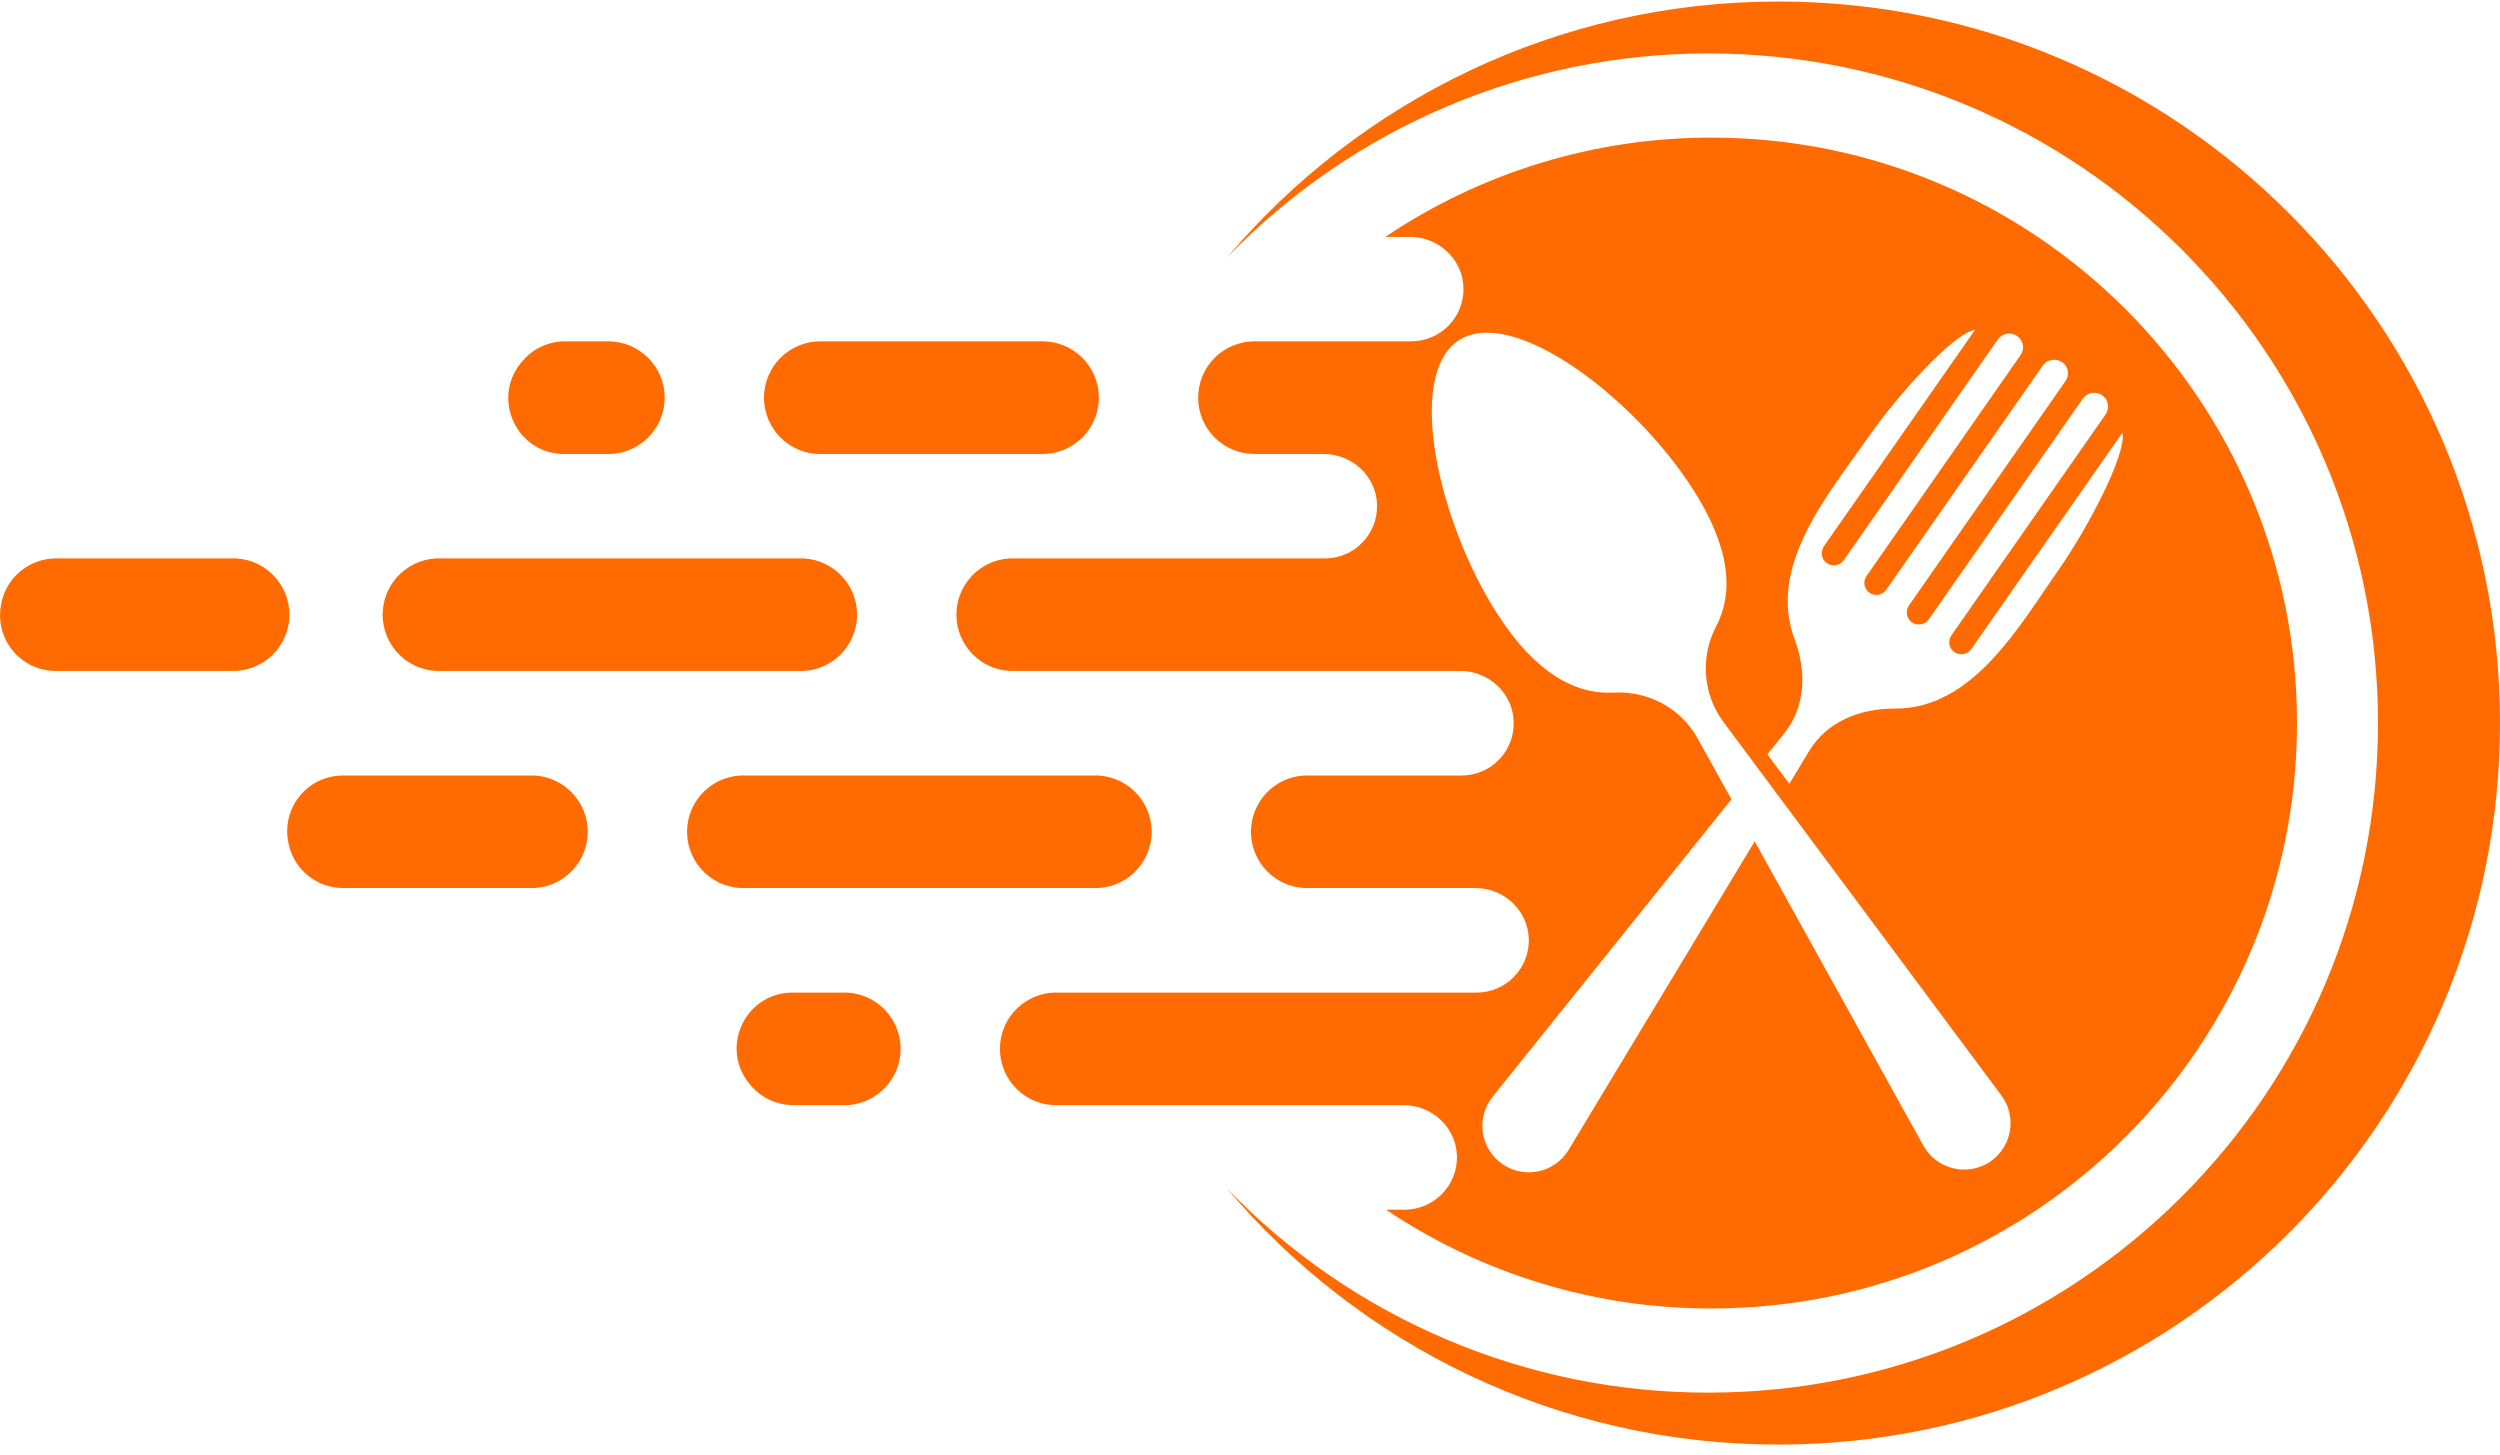 <svg width="213" height="124" viewBox="0 0 213 124" fill="none" xmlns="http://www.w3.org/2000/svg">
<path d="M151.511 0.129C132.67 0.129 115.809 8.605 104.528 21.956C109.844 16.444 116.218 12.062 123.268 9.072C130.317 6.082 137.898 4.546 145.556 4.554C177.058 4.554 202.605 30.101 202.605 61.603C202.605 93.106 177.058 118.652 145.556 118.652C137.898 118.661 130.317 117.125 123.268 114.134C116.218 111.144 109.844 106.763 104.528 101.251C115.809 114.602 132.67 123.078 151.511 123.078C185.474 123.078 213 95.551 213 61.603C213 27.656 185.474 0.129 151.511 0.129Z" fill="#FF6B00"/>
<path d="M48.064 38.682H51.829C53.102 38.682 54.324 38.176 55.224 37.276C56.124 36.376 56.63 35.154 56.63 33.881C56.63 32.608 56.124 31.387 55.224 30.487C54.324 29.587 53.102 29.081 51.829 29.081H48.139C47.416 29.081 46.702 29.246 46.053 29.563C45.403 29.88 44.834 30.341 44.389 30.911L44.314 31.001C41.884 34.121 44.104 38.682 48.064 38.682ZM37.668 57.163H67.956C68.608 57.2 69.26 57.103 69.873 56.878C70.487 56.654 71.047 56.307 71.522 55.858C71.996 55.409 72.374 54.869 72.633 54.269C72.891 53.669 73.024 53.023 73.024 52.37C73.024 51.717 72.891 51.071 72.633 50.471C72.374 49.872 71.996 49.331 71.522 48.882C71.047 48.434 70.487 48.087 69.873 47.862C69.26 47.638 68.608 47.541 67.956 47.577H37.668C37.017 47.541 36.364 47.638 35.751 47.862C35.138 48.087 34.577 48.434 34.102 48.882C33.628 49.331 33.25 49.872 32.991 50.471C32.733 51.071 32.6 51.717 32.6 52.37C32.6 53.023 32.733 53.669 32.991 54.269C33.25 54.869 33.628 55.409 34.102 55.858C34.577 56.307 35.138 56.654 35.751 56.878C36.364 57.103 37.017 57.2 37.668 57.163ZM19.592 47.577H4.771C3.682 47.578 2.626 47.952 1.78 48.637C0.933 49.322 0.348 50.277 0.121 51.343C0.121 51.388 0.106 51.418 0.106 51.448C-0.039 52.138 -0.029 52.851 0.137 53.536C0.303 54.221 0.619 54.861 1.063 55.409C1.507 55.956 2.068 56.398 2.704 56.701C3.34 57.005 4.036 57.163 4.741 57.163H19.592C20.244 57.2 20.897 57.103 21.51 56.878C22.123 56.654 22.684 56.307 23.159 55.858C23.633 55.409 24.011 54.869 24.269 54.269C24.527 53.669 24.661 53.023 24.661 52.37C24.661 51.717 24.527 51.071 24.269 50.471C24.011 49.872 23.633 49.331 23.159 48.882C22.684 48.434 22.123 48.087 21.51 47.862C20.897 47.638 20.244 47.541 19.592 47.577ZM69.891 38.682H88.822C90.095 38.682 91.316 38.176 92.216 37.276C93.117 36.376 93.622 35.154 93.622 33.881C93.622 32.608 93.117 31.387 92.216 30.487C91.316 29.587 90.095 29.081 88.822 29.081H69.891C68.618 29.081 67.397 29.587 66.496 30.487C65.596 31.387 65.09 32.608 65.09 33.881C65.09 35.154 65.596 36.376 66.496 37.276C67.397 38.176 68.618 38.682 69.891 38.682ZM72.201 84.57H67.52C63.56 84.57 61.34 89.115 63.77 92.236L63.845 92.326C64.29 92.896 64.859 93.357 65.509 93.674C66.159 93.991 66.872 94.156 67.596 94.156H72.201C73.426 94.087 74.578 93.552 75.421 92.661C76.263 91.77 76.733 90.589 76.733 89.363C76.733 88.136 76.263 86.956 75.421 86.065C74.578 85.173 73.426 84.638 72.201 84.57ZM145.826 11.725C135.924 11.709 126.243 14.656 118.029 20.185H120.144C122.574 20.185 124.615 22.09 124.69 24.506C124.706 25.101 124.602 25.693 124.385 26.247C124.169 26.802 123.843 27.307 123.428 27.734C123.012 28.16 122.516 28.499 121.967 28.731C121.419 28.962 120.83 29.081 120.234 29.081H106.883C105.61 29.081 104.389 29.587 103.489 30.487C102.589 31.387 102.083 32.608 102.083 33.881C102.083 35.154 102.589 36.376 103.489 37.276C104.389 38.176 105.61 38.682 106.883 38.682H112.779C115.209 38.682 117.264 40.572 117.324 43.002C117.342 43.598 117.24 44.191 117.024 44.746C116.808 45.302 116.483 45.808 116.067 46.235C115.651 46.662 115.154 47.001 114.604 47.231C114.055 47.462 113.465 47.58 112.869 47.577H86.017C84.792 47.646 83.64 48.181 82.797 49.072C81.954 49.963 81.485 51.144 81.485 52.37C81.485 53.597 81.954 54.777 82.797 55.668C83.64 56.56 84.792 57.094 86.017 57.163H124.42C126.85 57.163 128.905 59.068 128.965 61.498C128.983 62.093 128.881 62.685 128.666 63.239C128.451 63.793 128.127 64.299 127.713 64.726C127.299 65.153 126.803 65.492 126.256 65.723C125.708 65.955 125.119 66.074 124.525 66.074H111.114C109.889 66.142 108.737 66.677 107.894 67.568C107.051 68.46 106.581 69.64 106.581 70.867C106.581 72.093 107.051 73.273 107.894 74.165C108.737 75.056 109.889 75.591 111.114 75.659H125.71C128.14 75.659 130.18 77.564 130.255 79.995C130.271 80.59 130.168 81.182 129.951 81.737C129.734 82.291 129.409 82.796 128.993 83.223C128.578 83.649 128.081 83.988 127.533 84.22C126.984 84.451 126.395 84.57 125.8 84.57H90.262C89.61 84.533 88.958 84.63 88.344 84.855C87.731 85.079 87.17 85.426 86.696 85.875C86.221 86.323 85.843 86.864 85.585 87.464C85.327 88.064 85.194 88.71 85.194 89.363C85.194 90.016 85.327 90.662 85.585 91.262C85.843 91.861 86.221 92.402 86.696 92.851C87.17 93.299 87.731 93.646 88.344 93.871C88.958 94.095 89.61 94.192 90.262 94.156H119.589C122.019 94.156 124.06 96.061 124.135 98.491C124.148 99.085 124.044 99.677 123.826 100.23C123.609 100.784 123.283 101.289 122.868 101.715C122.453 102.141 121.957 102.48 121.41 102.712C120.862 102.944 120.274 103.064 119.679 103.066H118.089C126.292 108.568 135.949 111.499 145.826 111.482C173.368 111.482 195.705 89.145 195.705 61.603C195.705 34.061 173.368 11.725 145.826 11.725ZM169.498 99.016C169.041 99.31 168.528 99.507 167.992 99.596C167.456 99.684 166.907 99.661 166.38 99.529C165.852 99.397 165.358 99.158 164.927 98.827C164.495 98.497 164.137 98.081 163.872 97.606L149.501 71.684L133.63 97.996C133.347 98.456 132.974 98.852 132.532 99.162C132.09 99.472 131.59 99.689 131.062 99.799C130.533 99.908 129.988 99.909 129.46 99.8C128.931 99.691 128.43 99.476 127.988 99.167C127.546 98.857 127.171 98.461 126.888 98.002C126.604 97.543 126.417 97.031 126.339 96.497C126.26 95.963 126.292 95.419 126.431 94.897C126.571 94.376 126.815 93.889 127.15 93.466L147.521 68.099L144.626 62.893C143.201 60.313 140.411 58.858 137.485 59.008C134.245 59.188 130.855 57.388 127.585 52.318C122.559 44.517 119.709 31.961 124.3 28.991C128.89 26.021 139.166 33.806 144.191 41.607C147.461 46.662 147.716 50.502 146.216 53.368C145.544 54.64 145.244 56.077 145.35 57.512C145.456 58.947 145.964 60.323 146.816 61.483L170.518 93.331C170.841 93.765 171.072 94.261 171.196 94.788C171.32 95.314 171.334 95.861 171.239 96.394C171.143 96.927 170.939 97.434 170.64 97.885C170.34 98.336 169.952 98.721 169.498 99.016ZM175.483 48.417C172.018 53.368 168.088 60.418 161.412 60.373C158.472 60.358 155.652 61.483 154.137 63.989L152.456 66.779L150.581 64.273L152.006 62.503C153.852 60.208 153.927 57.178 152.892 54.433C150.551 48.192 155.817 42.057 159.282 37.107C161.577 33.806 166.347 28.436 168.283 28.091L155.397 46.542C155.244 46.768 155.185 47.045 155.232 47.314C155.28 47.583 155.43 47.823 155.652 47.982C155.877 48.139 156.155 48.2 156.425 48.153C156.695 48.105 156.935 47.952 157.092 47.727L170.218 28.916C170.369 28.704 170.587 28.548 170.837 28.472C171.086 28.396 171.354 28.404 171.598 28.496H171.613C171.778 28.56 171.926 28.66 172.046 28.79C172.166 28.919 172.256 29.074 172.308 29.243C172.36 29.412 172.373 29.59 172.346 29.765C172.319 29.939 172.253 30.106 172.153 30.251L159.027 49.077C158.95 49.188 158.896 49.312 158.867 49.443C158.838 49.575 158.836 49.711 158.859 49.843C158.883 49.975 158.933 50.102 159.005 50.215C159.078 50.328 159.172 50.426 159.282 50.502C159.392 50.579 159.517 50.634 159.648 50.663C159.779 50.691 159.915 50.694 160.047 50.67C160.18 50.647 160.306 50.597 160.419 50.525C160.532 50.452 160.63 50.358 160.707 50.248L174.043 31.151C174.219 30.898 174.488 30.724 174.791 30.668C175.095 30.611 175.408 30.677 175.663 30.851H175.693C175.819 30.938 175.927 31.049 176.009 31.178C176.092 31.307 176.148 31.451 176.175 31.602C176.201 31.752 176.197 31.907 176.164 32.056C176.13 32.205 176.067 32.346 175.978 32.471L162.642 51.583C162.485 51.807 162.424 52.085 162.472 52.355C162.52 52.625 162.673 52.865 162.897 53.023C163.123 53.176 163.4 53.235 163.669 53.187C163.938 53.139 164.178 52.989 164.337 52.768L177.463 33.956C177.567 33.813 177.702 33.695 177.858 33.611C178.014 33.526 178.187 33.478 178.364 33.469C178.541 33.461 178.718 33.492 178.881 33.56C179.045 33.629 179.191 33.734 179.308 33.866H179.323C179.49 34.066 179.588 34.314 179.601 34.574C179.615 34.834 179.544 35.091 179.398 35.306L166.257 54.133C166.18 54.243 166.125 54.367 166.096 54.499C166.067 54.63 166.065 54.766 166.088 54.898C166.112 55.031 166.162 55.157 166.235 55.27C166.307 55.384 166.402 55.481 166.512 55.558C166.737 55.715 167.015 55.776 167.285 55.728C167.555 55.68 167.795 55.527 167.953 55.303L180.839 36.852C181.184 38.787 177.778 45.117 175.483 48.417ZM45.544 66.074H29.208C28.501 66.074 27.804 66.232 27.166 66.536C26.529 66.84 25.967 67.283 25.523 67.833C25.078 68.382 24.762 69.024 24.598 69.711C24.434 70.398 24.425 71.113 24.573 71.804C24.573 71.834 24.587 71.864 24.587 71.894C24.812 72.961 25.396 73.917 26.244 74.603C27.09 75.289 28.148 75.662 29.238 75.659H45.544C46.769 75.591 47.921 75.056 48.764 74.165C49.606 73.273 50.076 72.093 50.076 70.867C50.076 69.64 49.606 68.46 48.764 67.568C47.921 66.677 46.769 66.142 45.544 66.074ZM93.052 75.659C93.704 75.696 94.357 75.599 94.97 75.374C95.583 75.15 96.144 74.803 96.619 74.354C97.093 73.906 97.471 73.365 97.729 72.765C97.988 72.166 98.121 71.519 98.121 70.867C98.121 70.213 97.988 69.567 97.729 68.968C97.471 68.368 97.093 67.827 96.619 67.379C96.144 66.93 95.583 66.583 94.97 66.358C94.357 66.134 93.704 66.037 93.052 66.074H63.605C62.953 66.037 62.301 66.134 61.688 66.358C61.074 66.583 60.513 66.93 60.039 67.379C59.564 67.827 59.187 68.368 58.928 68.968C58.67 69.567 58.537 70.213 58.537 70.867C58.537 71.519 58.67 72.166 58.928 72.765C59.187 73.365 59.564 73.906 60.039 74.354C60.513 74.803 61.074 75.15 61.688 75.374C62.301 75.599 62.953 75.696 63.605 75.659H93.052Z" fill="#FF6B00"/>
</svg>
